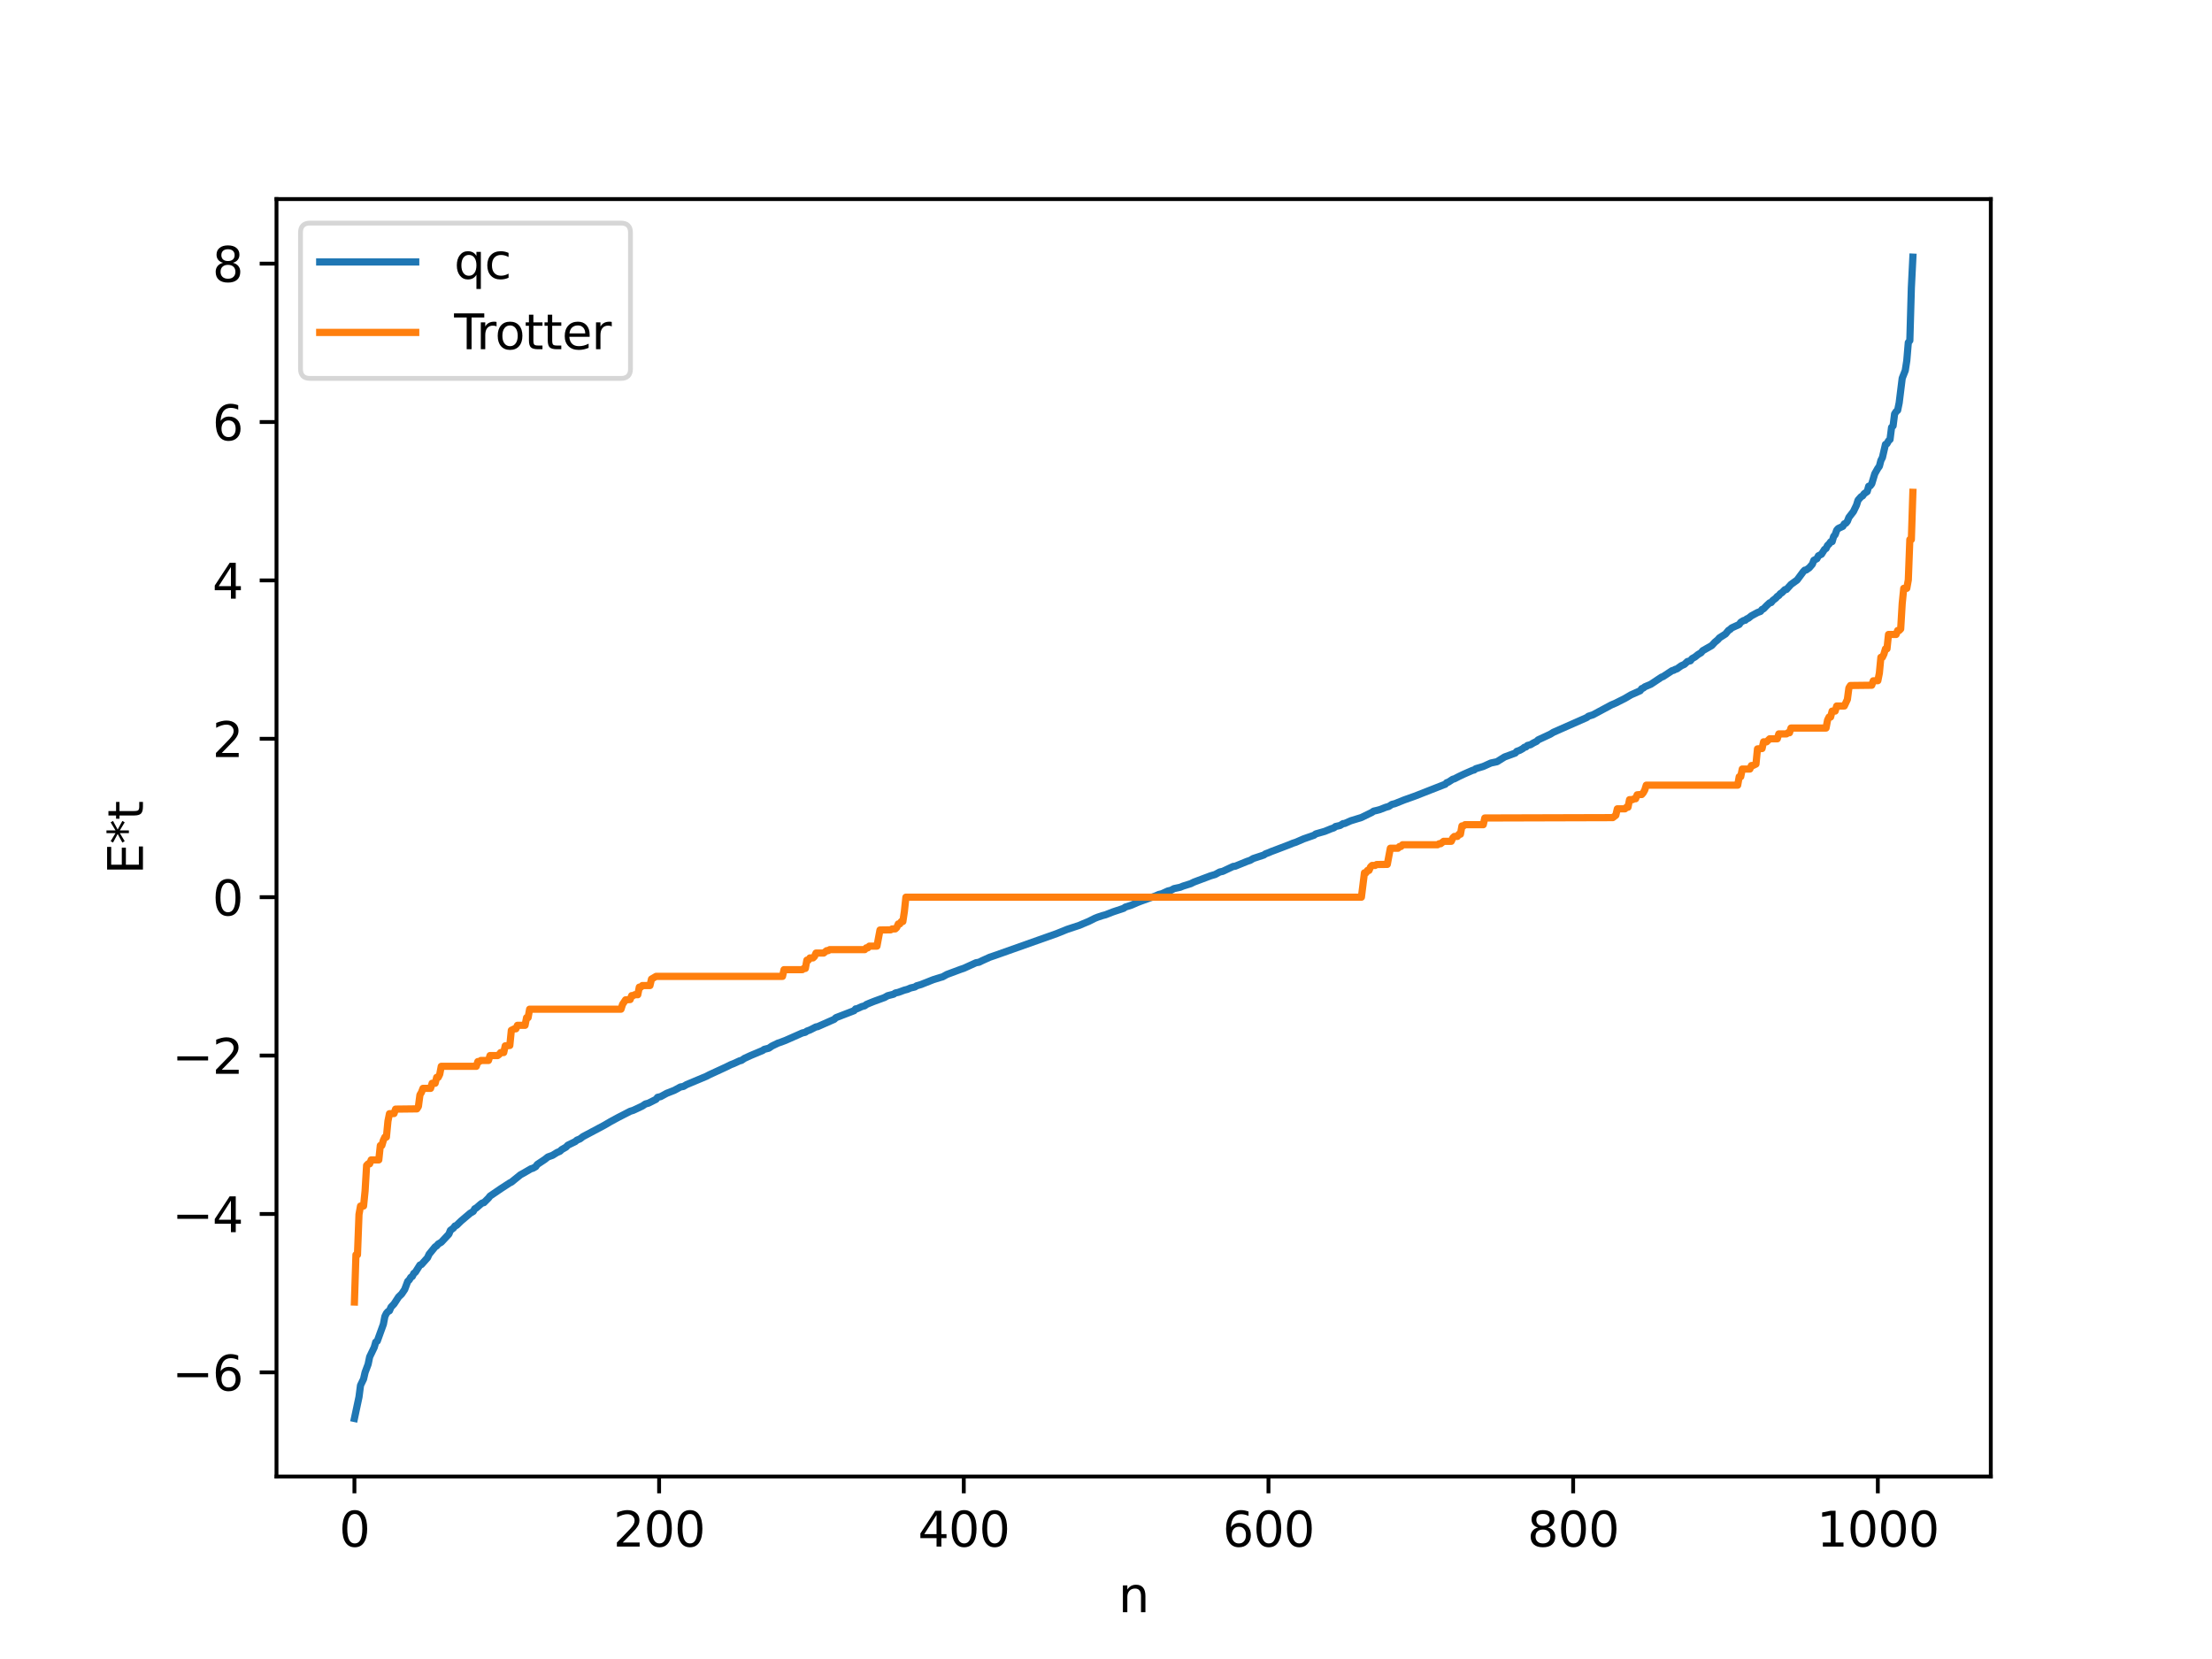 <?xml version="1.0" encoding="utf-8" standalone="no"?>
<!DOCTYPE svg PUBLIC "-//W3C//DTD SVG 1.1//EN"
  "http://www.w3.org/Graphics/SVG/1.1/DTD/svg11.dtd">
<svg xmlns:xlink="http://www.w3.org/1999/xlink" width="460.8pt" height="345.6pt" viewBox="0 0 460.8 345.6" xmlns="http://www.w3.org/2000/svg" version="1.1">
 <defs>
  <style type="text/css">*{stroke-linejoin: round; stroke-linecap: butt}</style>
 </defs>
 <g id="figure_1">
  <g id="patch_1">
   <path d="M 0 345.6 
L 460.8 345.6 
L 460.8 0 
L 0 0 
z
" style="fill: #ffffff"/>
  </g>
  <g id="axes_1">
   <g id="patch_2">
    <path d="M 57.6 307.584 
L 414.72 307.584 
L 414.72 41.472 
L 57.6 41.472 
z
" style="fill: #ffffff"/>
   </g>
   <g id="matplotlib.axis_1">
    <g id="xtick_1">
     <g id="line2d_1">
      <defs>
       <path id="m6ba3050c5f" d="M 0 0 
L 0 3.5 
" style="stroke: #000000; stroke-width: 0.8"/>
      </defs>
      <g>
       <use xlink:href="#m6ba3050c5f" x="73.833" y="307.584" style="stroke: #000000; stroke-width: 0.8"/>
      </g>
     </g>
     <g id="text_1">
      <!-- 0 -->
      <g transform="translate(70.651 322.182) scale(0.1 -0.1)">
       <defs>
        <path id="DejaVuSans-30" d="M 2034 4250 
Q 1547 4250 1301 3770 
Q 1056 3291 1056 2328 
Q 1056 1369 1301 889 
Q 1547 409 2034 409 
Q 2525 409 2770 889 
Q 3016 1369 3016 2328 
Q 3016 3291 2770 3770 
Q 2525 4250 2034 4250 
z
M 2034 4750 
Q 2819 4750 3233 4129 
Q 3647 3509 3647 2328 
Q 3647 1150 3233 529 
Q 2819 -91 2034 -91 
Q 1250 -91 836 529 
Q 422 1150 422 2328 
Q 422 3509 836 4129 
Q 1250 4750 2034 4750 
z
" transform="scale(0.016)"/>
       </defs>
       <use xlink:href="#DejaVuSans-30"/>
      </g>
     </g>
    </g>
    <g id="xtick_2">
     <g id="line2d_2">
      <g>
       <use xlink:href="#m6ba3050c5f" x="137.304" y="307.584" style="stroke: #000000; stroke-width: 0.8"/>
      </g>
     </g>
     <g id="text_2">
      <!-- 200 -->
      <g transform="translate(127.76 322.182) scale(0.1 -0.1)">
       <defs>
        <path id="DejaVuSans-32" d="M 1228 531 
L 3431 531 
L 3431 0 
L 469 0 
L 469 531 
Q 828 903 1448 1529 
Q 2069 2156 2228 2338 
Q 2531 2678 2651 2914 
Q 2772 3150 2772 3378 
Q 2772 3750 2511 3984 
Q 2250 4219 1831 4219 
Q 1534 4219 1204 4116 
Q 875 4013 500 3803 
L 500 4441 
Q 881 4594 1212 4672 
Q 1544 4750 1819 4750 
Q 2544 4750 2975 4387 
Q 3406 4025 3406 3419 
Q 3406 3131 3298 2873 
Q 3191 2616 2906 2266 
Q 2828 2175 2409 1742 
Q 1991 1309 1228 531 
z
" transform="scale(0.016)"/>
       </defs>
       <use xlink:href="#DejaVuSans-32"/>
       <use xlink:href="#DejaVuSans-30" x="63.623"/>
       <use xlink:href="#DejaVuSans-30" x="127.246"/>
      </g>
     </g>
    </g>
    <g id="xtick_3">
     <g id="line2d_3">
      <g>
       <use xlink:href="#m6ba3050c5f" x="200.775" y="307.584" style="stroke: #000000; stroke-width: 0.8"/>
      </g>
     </g>
     <g id="text_3">
      <!-- 400 -->
      <g transform="translate(191.231 322.182) scale(0.1 -0.1)">
       <defs>
        <path id="DejaVuSans-34" d="M 2419 4116 
L 825 1625 
L 2419 1625 
L 2419 4116 
z
M 2253 4666 
L 3047 4666 
L 3047 1625 
L 3713 1625 
L 3713 1100 
L 3047 1100 
L 3047 0 
L 2419 0 
L 2419 1100 
L 313 1100 
L 313 1709 
L 2253 4666 
z
" transform="scale(0.016)"/>
       </defs>
       <use xlink:href="#DejaVuSans-34"/>
       <use xlink:href="#DejaVuSans-30" x="63.623"/>
       <use xlink:href="#DejaVuSans-30" x="127.246"/>
      </g>
     </g>
    </g>
    <g id="xtick_4">
     <g id="line2d_4">
      <g>
       <use xlink:href="#m6ba3050c5f" x="264.246" y="307.584" style="stroke: #000000; stroke-width: 0.8"/>
      </g>
     </g>
     <g id="text_4">
      <!-- 600 -->
      <g transform="translate(254.702 322.182) scale(0.1 -0.1)">
       <defs>
        <path id="DejaVuSans-36" d="M 2113 2584 
Q 1688 2584 1439 2293 
Q 1191 2003 1191 1497 
Q 1191 994 1439 701 
Q 1688 409 2113 409 
Q 2538 409 2786 701 
Q 3034 994 3034 1497 
Q 3034 2003 2786 2293 
Q 2538 2584 2113 2584 
z
M 3366 4563 
L 3366 3988 
Q 3128 4100 2886 4159 
Q 2644 4219 2406 4219 
Q 1781 4219 1451 3797 
Q 1122 3375 1075 2522 
Q 1259 2794 1537 2939 
Q 1816 3084 2150 3084 
Q 2853 3084 3261 2657 
Q 3669 2231 3669 1497 
Q 3669 778 3244 343 
Q 2819 -91 2113 -91 
Q 1303 -91 875 529 
Q 447 1150 447 2328 
Q 447 3434 972 4092 
Q 1497 4750 2381 4750 
Q 2619 4750 2861 4703 
Q 3103 4656 3366 4563 
z
" transform="scale(0.016)"/>
       </defs>
       <use xlink:href="#DejaVuSans-36"/>
       <use xlink:href="#DejaVuSans-30" x="63.623"/>
       <use xlink:href="#DejaVuSans-30" x="127.246"/>
      </g>
     </g>
    </g>
    <g id="xtick_5">
     <g id="line2d_5">
      <g>
       <use xlink:href="#m6ba3050c5f" x="327.717" y="307.584" style="stroke: #000000; stroke-width: 0.8"/>
      </g>
     </g>
     <g id="text_5">
      <!-- 800 -->
      <g transform="translate(318.173 322.182) scale(0.1 -0.1)">
       <defs>
        <path id="DejaVuSans-38" d="M 2034 2216 
Q 1584 2216 1326 1975 
Q 1069 1734 1069 1313 
Q 1069 891 1326 650 
Q 1584 409 2034 409 
Q 2484 409 2743 651 
Q 3003 894 3003 1313 
Q 3003 1734 2745 1975 
Q 2488 2216 2034 2216 
z
M 1403 2484 
Q 997 2584 770 2862 
Q 544 3141 544 3541 
Q 544 4100 942 4425 
Q 1341 4750 2034 4750 
Q 2731 4750 3128 4425 
Q 3525 4100 3525 3541 
Q 3525 3141 3298 2862 
Q 3072 2584 2669 2484 
Q 3125 2378 3379 2068 
Q 3634 1759 3634 1313 
Q 3634 634 3220 271 
Q 2806 -91 2034 -91 
Q 1263 -91 848 271 
Q 434 634 434 1313 
Q 434 1759 690 2068 
Q 947 2378 1403 2484 
z
M 1172 3481 
Q 1172 3119 1398 2916 
Q 1625 2713 2034 2713 
Q 2441 2713 2670 2916 
Q 2900 3119 2900 3481 
Q 2900 3844 2670 4047 
Q 2441 4250 2034 4250 
Q 1625 4250 1398 4047 
Q 1172 3844 1172 3481 
z
" transform="scale(0.016)"/>
       </defs>
       <use xlink:href="#DejaVuSans-38"/>
       <use xlink:href="#DejaVuSans-30" x="63.623"/>
       <use xlink:href="#DejaVuSans-30" x="127.246"/>
      </g>
     </g>
    </g>
    <g id="xtick_6">
     <g id="line2d_6">
      <g>
       <use xlink:href="#m6ba3050c5f" x="391.188" y="307.584" style="stroke: #000000; stroke-width: 0.8"/>
      </g>
     </g>
     <g id="text_6">
      <!-- 1000 -->
      <g transform="translate(378.463 322.182) scale(0.1 -0.1)">
       <defs>
        <path id="DejaVuSans-31" d="M 794 531 
L 1825 531 
L 1825 4091 
L 703 3866 
L 703 4441 
L 1819 4666 
L 2450 4666 
L 2450 531 
L 3481 531 
L 3481 0 
L 794 0 
L 794 531 
z
" transform="scale(0.016)"/>
       </defs>
       <use xlink:href="#DejaVuSans-31"/>
       <use xlink:href="#DejaVuSans-30" x="63.623"/>
       <use xlink:href="#DejaVuSans-30" x="127.246"/>
       <use xlink:href="#DejaVuSans-30" x="190.869"/>
      </g>
     </g>
    </g>
    <g id="text_7">
     <!-- n -->
     <g transform="translate(232.991 335.861) scale(0.1 -0.1)">
      <defs>
       <path id="DejaVuSans-6e" d="M 3513 2113 
L 3513 0 
L 2938 0 
L 2938 2094 
Q 2938 2591 2744 2837 
Q 2550 3084 2163 3084 
Q 1697 3084 1428 2787 
Q 1159 2491 1159 1978 
L 1159 0 
L 581 0 
L 581 3500 
L 1159 3500 
L 1159 2956 
Q 1366 3272 1645 3428 
Q 1925 3584 2291 3584 
Q 2894 3584 3203 3211 
Q 3513 2838 3513 2113 
z
" transform="scale(0.016)"/>
      </defs>
      <use xlink:href="#DejaVuSans-6e"/>
     </g>
    </g>
   </g>
   <g id="matplotlib.axis_2">
    <g id="ytick_1">
     <g id="line2d_7">
      <defs>
       <path id="mee0f4d3857" d="M 0 0 
L -3.5 0 
" style="stroke: #000000; stroke-width: 0.8"/>
      </defs>
      <g>
       <use xlink:href="#mee0f4d3857" x="57.6" y="285.883" style="stroke: #000000; stroke-width: 0.8"/>
      </g>
     </g>
     <g id="text_8">
      <!-- −6 -->
      <g transform="translate(35.858 289.683) scale(0.1 -0.1)">
       <defs>
        <path id="DejaVuSans-2212" d="M 678 2272 
L 4684 2272 
L 4684 1741 
L 678 1741 
L 678 2272 
z
" transform="scale(0.016)"/>
       </defs>
       <use xlink:href="#DejaVuSans-2212"/>
       <use xlink:href="#DejaVuSans-36" x="83.789"/>
      </g>
     </g>
    </g>
    <g id="ytick_2">
     <g id="line2d_8">
      <g>
       <use xlink:href="#mee0f4d3857" x="57.6" y="252.889" style="stroke: #000000; stroke-width: 0.8"/>
      </g>
     </g>
     <g id="text_9">
      <!-- −4 -->
      <g transform="translate(35.858 256.688) scale(0.1 -0.1)">
       <use xlink:href="#DejaVuSans-2212"/>
       <use xlink:href="#DejaVuSans-34" x="83.789"/>
      </g>
     </g>
    </g>
    <g id="ytick_3">
     <g id="line2d_9">
      <g>
       <use xlink:href="#mee0f4d3857" x="57.6" y="219.894" style="stroke: #000000; stroke-width: 0.8"/>
      </g>
     </g>
     <g id="text_10">
      <!-- −2 -->
      <g transform="translate(35.858 223.693) scale(0.1 -0.1)">
       <use xlink:href="#DejaVuSans-2212"/>
       <use xlink:href="#DejaVuSans-32" x="83.789"/>
      </g>
     </g>
    </g>
    <g id="ytick_4">
     <g id="line2d_10">
      <g>
       <use xlink:href="#mee0f4d3857" x="57.6" y="186.9" style="stroke: #000000; stroke-width: 0.8"/>
      </g>
     </g>
     <g id="text_11">
      <!-- 0 -->
      <g transform="translate(44.237 190.699) scale(0.1 -0.1)">
       <use xlink:href="#DejaVuSans-30"/>
      </g>
     </g>
    </g>
    <g id="ytick_5">
     <g id="line2d_11">
      <g>
       <use xlink:href="#mee0f4d3857" x="57.6" y="153.905" style="stroke: #000000; stroke-width: 0.8"/>
      </g>
     </g>
     <g id="text_12">
      <!-- 2 -->
      <g transform="translate(44.237 157.704) scale(0.1 -0.1)">
       <use xlink:href="#DejaVuSans-32"/>
      </g>
     </g>
    </g>
    <g id="ytick_6">
     <g id="line2d_12">
      <g>
       <use xlink:href="#mee0f4d3857" x="57.6" y="120.91" style="stroke: #000000; stroke-width: 0.8"/>
      </g>
     </g>
     <g id="text_13">
      <!-- 4 -->
      <g transform="translate(44.237 124.71) scale(0.1 -0.1)">
       <use xlink:href="#DejaVuSans-34"/>
      </g>
     </g>
    </g>
    <g id="ytick_7">
     <g id="line2d_13">
      <g>
       <use xlink:href="#mee0f4d3857" x="57.6" y="87.916" style="stroke: #000000; stroke-width: 0.8"/>
      </g>
     </g>
     <g id="text_14">
      <!-- 6 -->
      <g transform="translate(44.237 91.715) scale(0.1 -0.1)">
       <use xlink:href="#DejaVuSans-36"/>
      </g>
     </g>
    </g>
    <g id="ytick_8">
     <g id="line2d_14">
      <g>
       <use xlink:href="#mee0f4d3857" x="57.6" y="54.921" style="stroke: #000000; stroke-width: 0.8"/>
      </g>
     </g>
     <g id="text_15">
      <!-- 8 -->
      <g transform="translate(44.237 58.72) scale(0.1 -0.1)">
       <use xlink:href="#DejaVuSans-38"/>
      </g>
     </g>
    </g>
    <g id="text_16">
     <!-- E*t -->
     <g transform="translate(29.778 182.148) rotate(-90) scale(0.1 -0.1)">
      <defs>
       <path id="DejaVuSans-45" d="M 628 4666 
L 3578 4666 
L 3578 4134 
L 1259 4134 
L 1259 2753 
L 3481 2753 
L 3481 2222 
L 1259 2222 
L 1259 531 
L 3634 531 
L 3634 0 
L 628 0 
L 628 4666 
z
" transform="scale(0.016)"/>
       <path id="DejaVuSans-2a" d="M 3009 3897 
L 1888 3291 
L 3009 2681 
L 2828 2375 
L 1778 3009 
L 1778 1831 
L 1422 1831 
L 1422 3009 
L 372 2375 
L 191 2681 
L 1313 3291 
L 191 3897 
L 372 4206 
L 1422 3572 
L 1422 4750 
L 1778 4750 
L 1778 3572 
L 2828 4206 
L 3009 3897 
z
" transform="scale(0.016)"/>
       <path id="DejaVuSans-74" d="M 1172 4494 
L 1172 3500 
L 2356 3500 
L 2356 3053 
L 1172 3053 
L 1172 1153 
Q 1172 725 1289 603 
Q 1406 481 1766 481 
L 2356 481 
L 2356 0 
L 1766 0 
Q 1100 0 847 248 
Q 594 497 594 1153 
L 594 3053 
L 172 3053 
L 172 3500 
L 594 3500 
L 594 4494 
L 1172 4494 
z
" transform="scale(0.016)"/>
      </defs>
      <use xlink:href="#DejaVuSans-45"/>
      <use xlink:href="#DejaVuSans-2a" x="63.184"/>
      <use xlink:href="#DejaVuSans-74" x="113.184"/>
     </g>
    </g>
   </g>
   <g id="line2d_15">
    <path d="M 73.833 295.488 
L 74.785 291.016 
L 75.102 288.594 
L 75.737 287.277 
L 76.054 285.894 
L 76.689 284.198 
L 77.006 282.662 
L 77.958 280.682 
L 78.276 279.57 
L 78.593 279.375 
L 79.862 275.87 
L 80.18 274.231 
L 80.497 273.591 
L 80.815 273.219 
L 81.132 273.058 
L 81.449 272.304 
L 82.084 271.636 
L 83.036 270.176 
L 83.671 269.563 
L 84.305 268.622 
L 84.94 266.925 
L 85.258 266.63 
L 85.575 266.091 
L 85.892 265.902 
L 86.21 265.258 
L 86.527 265.035 
L 87.479 263.529 
L 87.796 263.42 
L 89.066 261.998 
L 89.383 261.287 
L 90.018 260.508 
L 90.653 259.729 
L 90.97 259.543 
L 91.287 259.149 
L 91.922 258.782 
L 93.509 257.087 
L 93.826 256.304 
L 94.461 255.826 
L 94.778 255.391 
L 95.096 255.277 
L 96.048 254.351 
L 97.952 252.738 
L 98.586 252.361 
L 98.904 251.804 
L 99.221 251.644 
L 100.173 250.817 
L 100.491 250.591 
L 100.808 250.532 
L 101.76 249.582 
L 102.077 249.167 
L 103.664 248.085 
L 104.299 247.65 
L 106.203 246.411 
L 106.52 246.269 
L 108.424 244.728 
L 109.059 244.383 
L 110.646 243.461 
L 110.963 243.39 
L 111.598 243.041 
L 111.915 242.584 
L 113.502 241.524 
L 114.137 241.019 
L 115.089 240.68 
L 116.041 240.092 
L 116.676 239.817 
L 116.993 239.494 
L 117.945 238.947 
L 118.262 238.585 
L 119.849 237.807 
L 120.167 237.517 
L 120.801 237.263 
L 121.436 236.783 
L 125.879 234.417 
L 127.148 233.672 
L 128.735 232.812 
L 131.274 231.502 
L 131.909 231.306 
L 133.813 230.412 
L 134.448 229.98 
L 135.082 229.808 
L 136.669 229.008 
L 136.986 228.592 
L 137.621 228.448 
L 138.891 227.754 
L 140.477 227.134 
L 141.747 226.438 
L 142.381 226.323 
L 143.016 225.947 
L 147.142 224.218 
L 147.777 223.886 
L 151.267 222.277 
L 152.22 221.802 
L 152.854 221.555 
L 154.124 220.971 
L 154.441 220.915 
L 155.076 220.482 
L 156.345 219.896 
L 158.884 218.83 
L 159.201 218.598 
L 160.153 218.36 
L 160.788 217.922 
L 162.058 217.306 
L 162.692 217.093 
L 163.644 216.731 
L 166.183 215.61 
L 167.135 215.184 
L 167.77 215.039 
L 168.087 214.796 
L 168.722 214.566 
L 169.991 213.919 
L 170.309 213.881 
L 172.848 212.755 
L 173.8 212.34 
L 174.117 212.01 
L 177.925 210.54 
L 178.243 210.168 
L 178.56 210.135 
L 179.512 209.694 
L 180.147 209.525 
L 180.464 209.263 
L 181.099 208.988 
L 182.051 208.607 
L 184.272 207.797 
L 184.907 207.431 
L 186.177 207.103 
L 186.494 206.864 
L 187.129 206.727 
L 188.398 206.262 
L 189.033 206.101 
L 189.667 205.819 
L 190.302 205.673 
L 190.62 205.593 
L 190.937 205.365 
L 191.889 205.086 
L 192.524 204.831 
L 194.428 204.079 
L 196.015 203.586 
L 196.332 203.509 
L 197.284 202.986 
L 197.919 202.753 
L 200.14 201.923 
L 200.775 201.714 
L 203.314 200.559 
L 203.948 200.451 
L 204.583 200.135 
L 206.17 199.415 
L 207.122 199.094 
L 220.134 194.483 
L 222.355 193.587 
L 224.894 192.75 
L 225.529 192.47 
L 226.798 191.943 
L 228.067 191.304 
L 228.702 191.052 
L 229.654 190.737 
L 230.289 190.569 
L 231.876 189.952 
L 234.097 189.213 
L 234.415 188.961 
L 235.684 188.565 
L 236.953 188.01 
L 237.588 187.763 
L 240.762 186.62 
L 241.396 186.336 
L 242.031 186.183 
L 243.3 185.603 
L 243.935 185.46 
L 244.57 185.111 
L 245.839 184.842 
L 246.474 184.581 
L 248.061 184.081 
L 248.696 183.763 
L 252.186 182.451 
L 253.139 182.173 
L 254.091 181.654 
L 254.725 181.515 
L 256.947 180.47 
L 257.264 180.467 
L 259.803 179.432 
L 260.438 179.22 
L 261.072 178.842 
L 263.294 178.11 
L 263.611 177.877 
L 264.246 177.642 
L 264.881 177.37 
L 265.833 177.014 
L 268.689 175.923 
L 269.324 175.656 
L 269.958 175.452 
L 271.545 174.76 
L 273.767 173.983 
L 274.084 173.726 
L 275.988 173.18 
L 277.258 172.66 
L 277.892 172.447 
L 278.21 172.177 
L 278.844 172.035 
L 279.162 171.96 
L 279.796 171.571 
L 280.114 171.547 
L 281.383 170.984 
L 283.605 170.302 
L 285.826 169.218 
L 286.143 168.978 
L 286.778 168.833 
L 287.413 168.664 
L 288.682 168.171 
L 289.317 167.993 
L 289.952 167.576 
L 290.586 167.415 
L 292.491 166.648 
L 294.712 165.857 
L 300.742 163.494 
L 301.059 163.386 
L 301.377 163.041 
L 301.694 162.949 
L 302.646 162.327 
L 302.963 162.25 
L 303.915 161.758 
L 304.867 161.305 
L 305.502 161.022 
L 306.772 160.471 
L 307.089 160.405 
L 307.406 160.145 
L 308.993 159.666 
L 310.58 158.949 
L 311.849 158.679 
L 313.436 157.69 
L 315.658 156.876 
L 315.975 156.523 
L 316.61 156.293 
L 317.244 155.934 
L 317.562 155.67 
L 317.879 155.604 
L 318.196 155.291 
L 318.831 155.137 
L 319.466 154.753 
L 320.1 154.446 
L 320.418 154.13 
L 322.957 152.948 
L 323.591 152.554 
L 330.573 149.47 
L 330.891 149.208 
L 331.843 148.904 
L 335.651 146.86 
L 336.603 146.449 
L 338.507 145.489 
L 339.777 144.743 
L 341.681 143.895 
L 341.998 143.449 
L 342.315 143.352 
L 342.633 143.081 
L 343.902 142.537 
L 344.537 142.119 
L 346.124 141.058 
L 346.441 140.951 
L 348.345 139.695 
L 348.662 139.641 
L 348.98 139.433 
L 349.297 139.365 
L 350.249 138.687 
L 350.884 138.404 
L 351.519 137.808 
L 352.153 137.648 
L 352.471 137.21 
L 353.105 136.858 
L 353.74 136.345 
L 354.375 135.971 
L 354.692 135.563 
L 356.596 134.476 
L 357.231 133.785 
L 357.866 133.257 
L 358.183 132.883 
L 359.453 132.071 
L 360.087 131.304 
L 360.405 131.135 
L 360.722 130.814 
L 362.309 130.086 
L 362.626 129.629 
L 363.261 129.25 
L 363.578 129.211 
L 363.896 128.913 
L 364.213 128.799 
L 364.848 128.291 
L 366.117 127.603 
L 366.752 127.365 
L 367.069 126.958 
L 367.386 126.826 
L 368.021 126.164 
L 368.656 125.579 
L 368.973 125.518 
L 369.291 125.102 
L 369.925 124.618 
L 370.243 124.241 
L 370.56 124.064 
L 370.877 123.655 
L 371.195 123.481 
L 371.829 122.832 
L 372.147 122.797 
L 373.099 121.748 
L 374.368 120.831 
L 375.638 119.117 
L 375.955 118.778 
L 376.272 118.731 
L 376.907 118.273 
L 377.542 117.539 
L 377.859 116.721 
L 378.494 116.39 
L 378.811 115.782 
L 379.446 115.459 
L 380.081 114.455 
L 380.398 114.258 
L 380.715 113.609 
L 381.033 113.332 
L 381.35 112.88 
L 381.667 112.831 
L 381.985 111.735 
L 382.302 111.374 
L 382.62 110.448 
L 382.937 110.092 
L 383.889 109.648 
L 384.206 109.126 
L 384.524 108.996 
L 384.841 108.603 
L 385.158 107.79 
L 386.11 106.552 
L 386.745 105.226 
L 387.062 104.2 
L 387.697 103.479 
L 388.015 103.302 
L 388.332 102.85 
L 388.967 102.409 
L 389.284 101.292 
L 389.601 101.209 
L 389.919 100.787 
L 390.553 98.681 
L 391.188 97.563 
L 391.505 97.138 
L 391.823 95.929 
L 392.14 95.314 
L 392.775 92.574 
L 393.092 92.425 
L 393.41 91.836 
L 393.727 91.553 
L 394.044 89.041 
L 394.362 88.721 
L 394.679 86.233 
L 394.996 85.747 
L 395.314 85.469 
L 395.631 83.927 
L 396.266 78.798 
L 396.9 77.181 
L 397.218 75.131 
L 397.535 71.356 
L 397.853 70.941 
L 398.17 59.955 
L 398.487 53.568 
L 398.487 53.568 
" clip-path="url(#p5906a626e2)" style="fill: none; stroke: #1f77b4; stroke-width: 1.5; stroke-linecap: square"/>
   </g>
   <g id="line2d_16">
    <path d="M 73.833 271.24 
L 74.15 261.399 
L 74.467 261.399 
L 74.785 252.986 
L 75.102 251.239 
L 75.737 251.239 
L 76.054 248.091 
L 76.372 242.777 
L 76.689 242.451 
L 77.006 242.451 
L 77.324 241.629 
L 78.91 241.629 
L 79.228 238.631 
L 79.545 238.631 
L 79.862 237.546 
L 80.18 236.876 
L 80.497 236.876 
L 80.815 233.561 
L 81.132 232.001 
L 82.084 231.974 
L 82.401 231.05 
L 86.844 230.998 
L 87.162 230.492 
L 87.479 228.09 
L 87.796 227.559 
L 88.114 226.727 
L 89.7 226.727 
L 90.018 225.665 
L 90.653 225.665 
L 90.97 224.431 
L 91.287 224.431 
L 91.605 223.788 
L 91.922 222.134 
L 99.221 222.134 
L 99.539 221.149 
L 99.856 221.149 
L 100.173 220.916 
L 101.76 220.916 
L 102.077 219.894 
L 103.664 219.894 
L 103.981 219.664 
L 104.299 219.265 
L 104.934 219.265 
L 105.251 217.865 
L 106.203 217.794 
L 106.52 214.633 
L 107.155 214.321 
L 107.472 214.321 
L 107.79 213.593 
L 109.377 213.593 
L 109.694 211.995 
L 110.011 211.995 
L 110.329 210.23 
L 129.37 210.23 
L 129.687 209.227 
L 130.322 208.284 
L 131.274 208.224 
L 131.591 207.404 
L 131.909 207.404 
L 132.226 207.216 
L 132.861 207.216 
L 133.178 205.637 
L 133.496 205.637 
L 133.813 205.306 
L 135.4 205.306 
L 135.717 203.959 
L 136.669 203.397 
L 163.01 203.397 
L 163.327 201.999 
L 167.135 201.999 
L 167.453 201.744 
L 167.77 201.744 
L 168.087 200.014 
L 168.405 200.014 
L 168.722 199.552 
L 169.357 199.552 
L 169.674 199.254 
L 169.991 198.54 
L 171.578 198.54 
L 172.213 198.037 
L 172.53 198.037 
L 172.848 197.823 
L 180.147 197.823 
L 180.464 197.456 
L 180.781 197.456 
L 181.099 197.095 
L 182.686 197.095 
L 183.32 193.733 
L 185.542 193.703 
L 185.859 193.508 
L 186.494 193.508 
L 186.811 193.213 
L 187.129 192.473 
L 187.446 192.473 
L 187.763 191.972 
L 188.081 191.972 
L 188.398 189.881 
L 188.715 186.9 
L 283.605 186.9 
L 284.239 181.827 
L 284.557 181.827 
L 284.874 181.326 
L 285.191 181.326 
L 285.509 180.587 
L 285.826 180.291 
L 286.461 180.291 
L 286.778 180.096 
L 289 180.066 
L 289.634 176.704 
L 291.221 176.704 
L 291.539 176.343 
L 291.856 176.343 
L 292.173 175.976 
L 299.472 175.976 
L 299.79 175.762 
L 300.107 175.762 
L 300.742 175.259 
L 302.329 175.259 
L 302.646 174.545 
L 302.963 174.247 
L 303.598 174.247 
L 303.915 173.786 
L 304.233 173.786 
L 304.55 172.056 
L 304.867 172.056 
L 305.185 171.8 
L 308.993 171.8 
L 309.31 170.402 
L 335.968 170.326 
L 336.603 169.84 
L 336.92 168.493 
L 338.507 168.493 
L 338.824 168.162 
L 339.142 168.162 
L 339.459 166.583 
L 340.094 166.583 
L 340.411 166.396 
L 340.729 166.396 
L 341.046 165.575 
L 341.681 165.515 
L 341.998 165.515 
L 342.315 165.15 
L 342.633 164.572 
L 342.95 163.569 
L 361.991 163.569 
L 362.309 161.804 
L 362.626 161.804 
L 362.943 160.206 
L 364.53 160.206 
L 364.848 159.478 
L 365.165 159.478 
L 365.8 159.166 
L 366.117 156.005 
L 367.069 155.934 
L 367.386 154.534 
L 368.021 154.534 
L 368.656 153.905 
L 370.243 153.905 
L 370.56 152.884 
L 372.147 152.884 
L 372.464 152.65 
L 372.781 152.65 
L 373.099 151.665 
L 380.398 151.665 
L 380.715 150.011 
L 381.033 149.368 
L 381.35 149.368 
L 381.667 148.134 
L 382.302 148.134 
L 382.62 147.072 
L 384.206 147.072 
L 384.841 145.709 
L 385.158 143.307 
L 385.476 142.801 
L 389.919 142.749 
L 390.236 141.825 
L 391.188 141.799 
L 391.505 140.238 
L 391.823 136.923 
L 392.14 136.923 
L 392.458 136.253 
L 392.775 135.168 
L 393.092 135.168 
L 393.41 132.17 
L 394.996 132.17 
L 395.314 131.348 
L 395.631 131.348 
L 395.948 131.022 
L 396.266 125.708 
L 396.583 122.56 
L 397.218 122.56 
L 397.535 120.813 
L 397.853 112.4 
L 398.17 112.4 
L 398.487 102.559 
L 398.487 102.559 
" clip-path="url(#p5906a626e2)" style="fill: none; stroke: #ff7f0e; stroke-width: 1.5; stroke-linecap: square"/>
   </g>
   <g id="patch_3">
    <path d="M 57.6 307.584 
L 57.6 41.472 
" style="fill: none; stroke: #000000; stroke-width: 0.8; stroke-linejoin: miter; stroke-linecap: square"/>
   </g>
   <g id="patch_4">
    <path d="M 414.72 307.584 
L 414.72 41.472 
" style="fill: none; stroke: #000000; stroke-width: 0.8; stroke-linejoin: miter; stroke-linecap: square"/>
   </g>
   <g id="patch_5">
    <path d="M 57.6 307.584 
L 414.72 307.584 
" style="fill: none; stroke: #000000; stroke-width: 0.8; stroke-linejoin: miter; stroke-linecap: square"/>
   </g>
   <g id="patch_6">
    <path d="M 57.6 41.472 
L 414.72 41.472 
" style="fill: none; stroke: #000000; stroke-width: 0.8; stroke-linejoin: miter; stroke-linecap: square"/>
   </g>
   <g id="legend_1">
    <g id="patch_7">
     <path d="M 64.6 78.828 
L 129.342 78.828 
Q 131.342 78.828 131.342 76.828 
L 131.342 48.472 
Q 131.342 46.472 129.342 46.472 
L 64.6 46.472 
Q 62.6 46.472 62.6 48.472 
L 62.6 76.828 
Q 62.6 78.828 64.6 78.828 
z
" style="fill: #ffffff; opacity: 0.8; stroke: #cccccc; stroke-linejoin: miter"/>
    </g>
    <g id="line2d_17">
     <path d="M 66.6 54.57 
L 76.6 54.57 
L 86.6 54.57 
" style="fill: none; stroke: #1f77b4; stroke-width: 1.5; stroke-linecap: square"/>
    </g>
    <g id="text_17">
     <!-- qc -->
     <g transform="translate(94.6 58.07) scale(0.1 -0.1)">
      <defs>
       <path id="DejaVuSans-71" d="M 947 1747 
Q 947 1113 1208 752 
Q 1469 391 1925 391 
Q 2381 391 2643 752 
Q 2906 1113 2906 1747 
Q 2906 2381 2643 2742 
Q 2381 3103 1925 3103 
Q 1469 3103 1208 2742 
Q 947 2381 947 1747 
z
M 2906 525 
Q 2725 213 2448 61 
Q 2172 -91 1784 -91 
Q 1150 -91 751 415 
Q 353 922 353 1747 
Q 353 2572 751 3078 
Q 1150 3584 1784 3584 
Q 2172 3584 2448 3432 
Q 2725 3281 2906 2969 
L 2906 3500 
L 3481 3500 
L 3481 -1331 
L 2906 -1331 
L 2906 525 
z
" transform="scale(0.016)"/>
       <path id="DejaVuSans-63" d="M 3122 3366 
L 3122 2828 
Q 2878 2963 2633 3030 
Q 2388 3097 2138 3097 
Q 1578 3097 1268 2742 
Q 959 2388 959 1747 
Q 959 1106 1268 751 
Q 1578 397 2138 397 
Q 2388 397 2633 464 
Q 2878 531 3122 666 
L 3122 134 
Q 2881 22 2623 -34 
Q 2366 -91 2075 -91 
Q 1284 -91 818 406 
Q 353 903 353 1747 
Q 353 2603 823 3093 
Q 1294 3584 2113 3584 
Q 2378 3584 2631 3529 
Q 2884 3475 3122 3366 
z
" transform="scale(0.016)"/>
      </defs>
      <use xlink:href="#DejaVuSans-71"/>
      <use xlink:href="#DejaVuSans-63" x="63.477"/>
     </g>
    </g>
    <g id="line2d_18">
     <path d="M 66.6 69.249 
L 76.6 69.249 
L 86.6 69.249 
" style="fill: none; stroke: #ff7f0e; stroke-width: 1.5; stroke-linecap: square"/>
    </g>
    <g id="text_18">
     <!-- Trotter -->
     <g transform="translate(94.6 72.749) scale(0.1 -0.1)">
      <defs>
       <path id="DejaVuSans-54" d="M -19 4666 
L 3928 4666 
L 3928 4134 
L 2272 4134 
L 2272 0 
L 1638 0 
L 1638 4134 
L -19 4134 
L -19 4666 
z
" transform="scale(0.016)"/>
       <path id="DejaVuSans-72" d="M 2631 2963 
Q 2534 3019 2420 3045 
Q 2306 3072 2169 3072 
Q 1681 3072 1420 2755 
Q 1159 2438 1159 1844 
L 1159 0 
L 581 0 
L 581 3500 
L 1159 3500 
L 1159 2956 
Q 1341 3275 1631 3429 
Q 1922 3584 2338 3584 
Q 2397 3584 2469 3576 
Q 2541 3569 2628 3553 
L 2631 2963 
z
" transform="scale(0.016)"/>
       <path id="DejaVuSans-6f" d="M 1959 3097 
Q 1497 3097 1228 2736 
Q 959 2375 959 1747 
Q 959 1119 1226 758 
Q 1494 397 1959 397 
Q 2419 397 2687 759 
Q 2956 1122 2956 1747 
Q 2956 2369 2687 2733 
Q 2419 3097 1959 3097 
z
M 1959 3584 
Q 2709 3584 3137 3096 
Q 3566 2609 3566 1747 
Q 3566 888 3137 398 
Q 2709 -91 1959 -91 
Q 1206 -91 779 398 
Q 353 888 353 1747 
Q 353 2609 779 3096 
Q 1206 3584 1959 3584 
z
" transform="scale(0.016)"/>
       <path id="DejaVuSans-65" d="M 3597 1894 
L 3597 1613 
L 953 1613 
Q 991 1019 1311 708 
Q 1631 397 2203 397 
Q 2534 397 2845 478 
Q 3156 559 3463 722 
L 3463 178 
Q 3153 47 2828 -22 
Q 2503 -91 2169 -91 
Q 1331 -91 842 396 
Q 353 884 353 1716 
Q 353 2575 817 3079 
Q 1281 3584 2069 3584 
Q 2775 3584 3186 3129 
Q 3597 2675 3597 1894 
z
M 3022 2063 
Q 3016 2534 2758 2815 
Q 2500 3097 2075 3097 
Q 1594 3097 1305 2825 
Q 1016 2553 972 2059 
L 3022 2063 
z
" transform="scale(0.016)"/>
      </defs>
      <use xlink:href="#DejaVuSans-54"/>
      <use xlink:href="#DejaVuSans-72" x="46.334"/>
      <use xlink:href="#DejaVuSans-6f" x="85.197"/>
      <use xlink:href="#DejaVuSans-74" x="146.379"/>
      <use xlink:href="#DejaVuSans-74" x="185.588"/>
      <use xlink:href="#DejaVuSans-65" x="224.797"/>
      <use xlink:href="#DejaVuSans-72" x="286.32"/>
     </g>
    </g>
   </g>
  </g>
 </g>
 <defs>
  <clipPath id="p5906a626e2">
   <rect x="57.6" y="41.472" width="357.12" height="266.112"/>
  </clipPath>
 </defs>
</svg>
